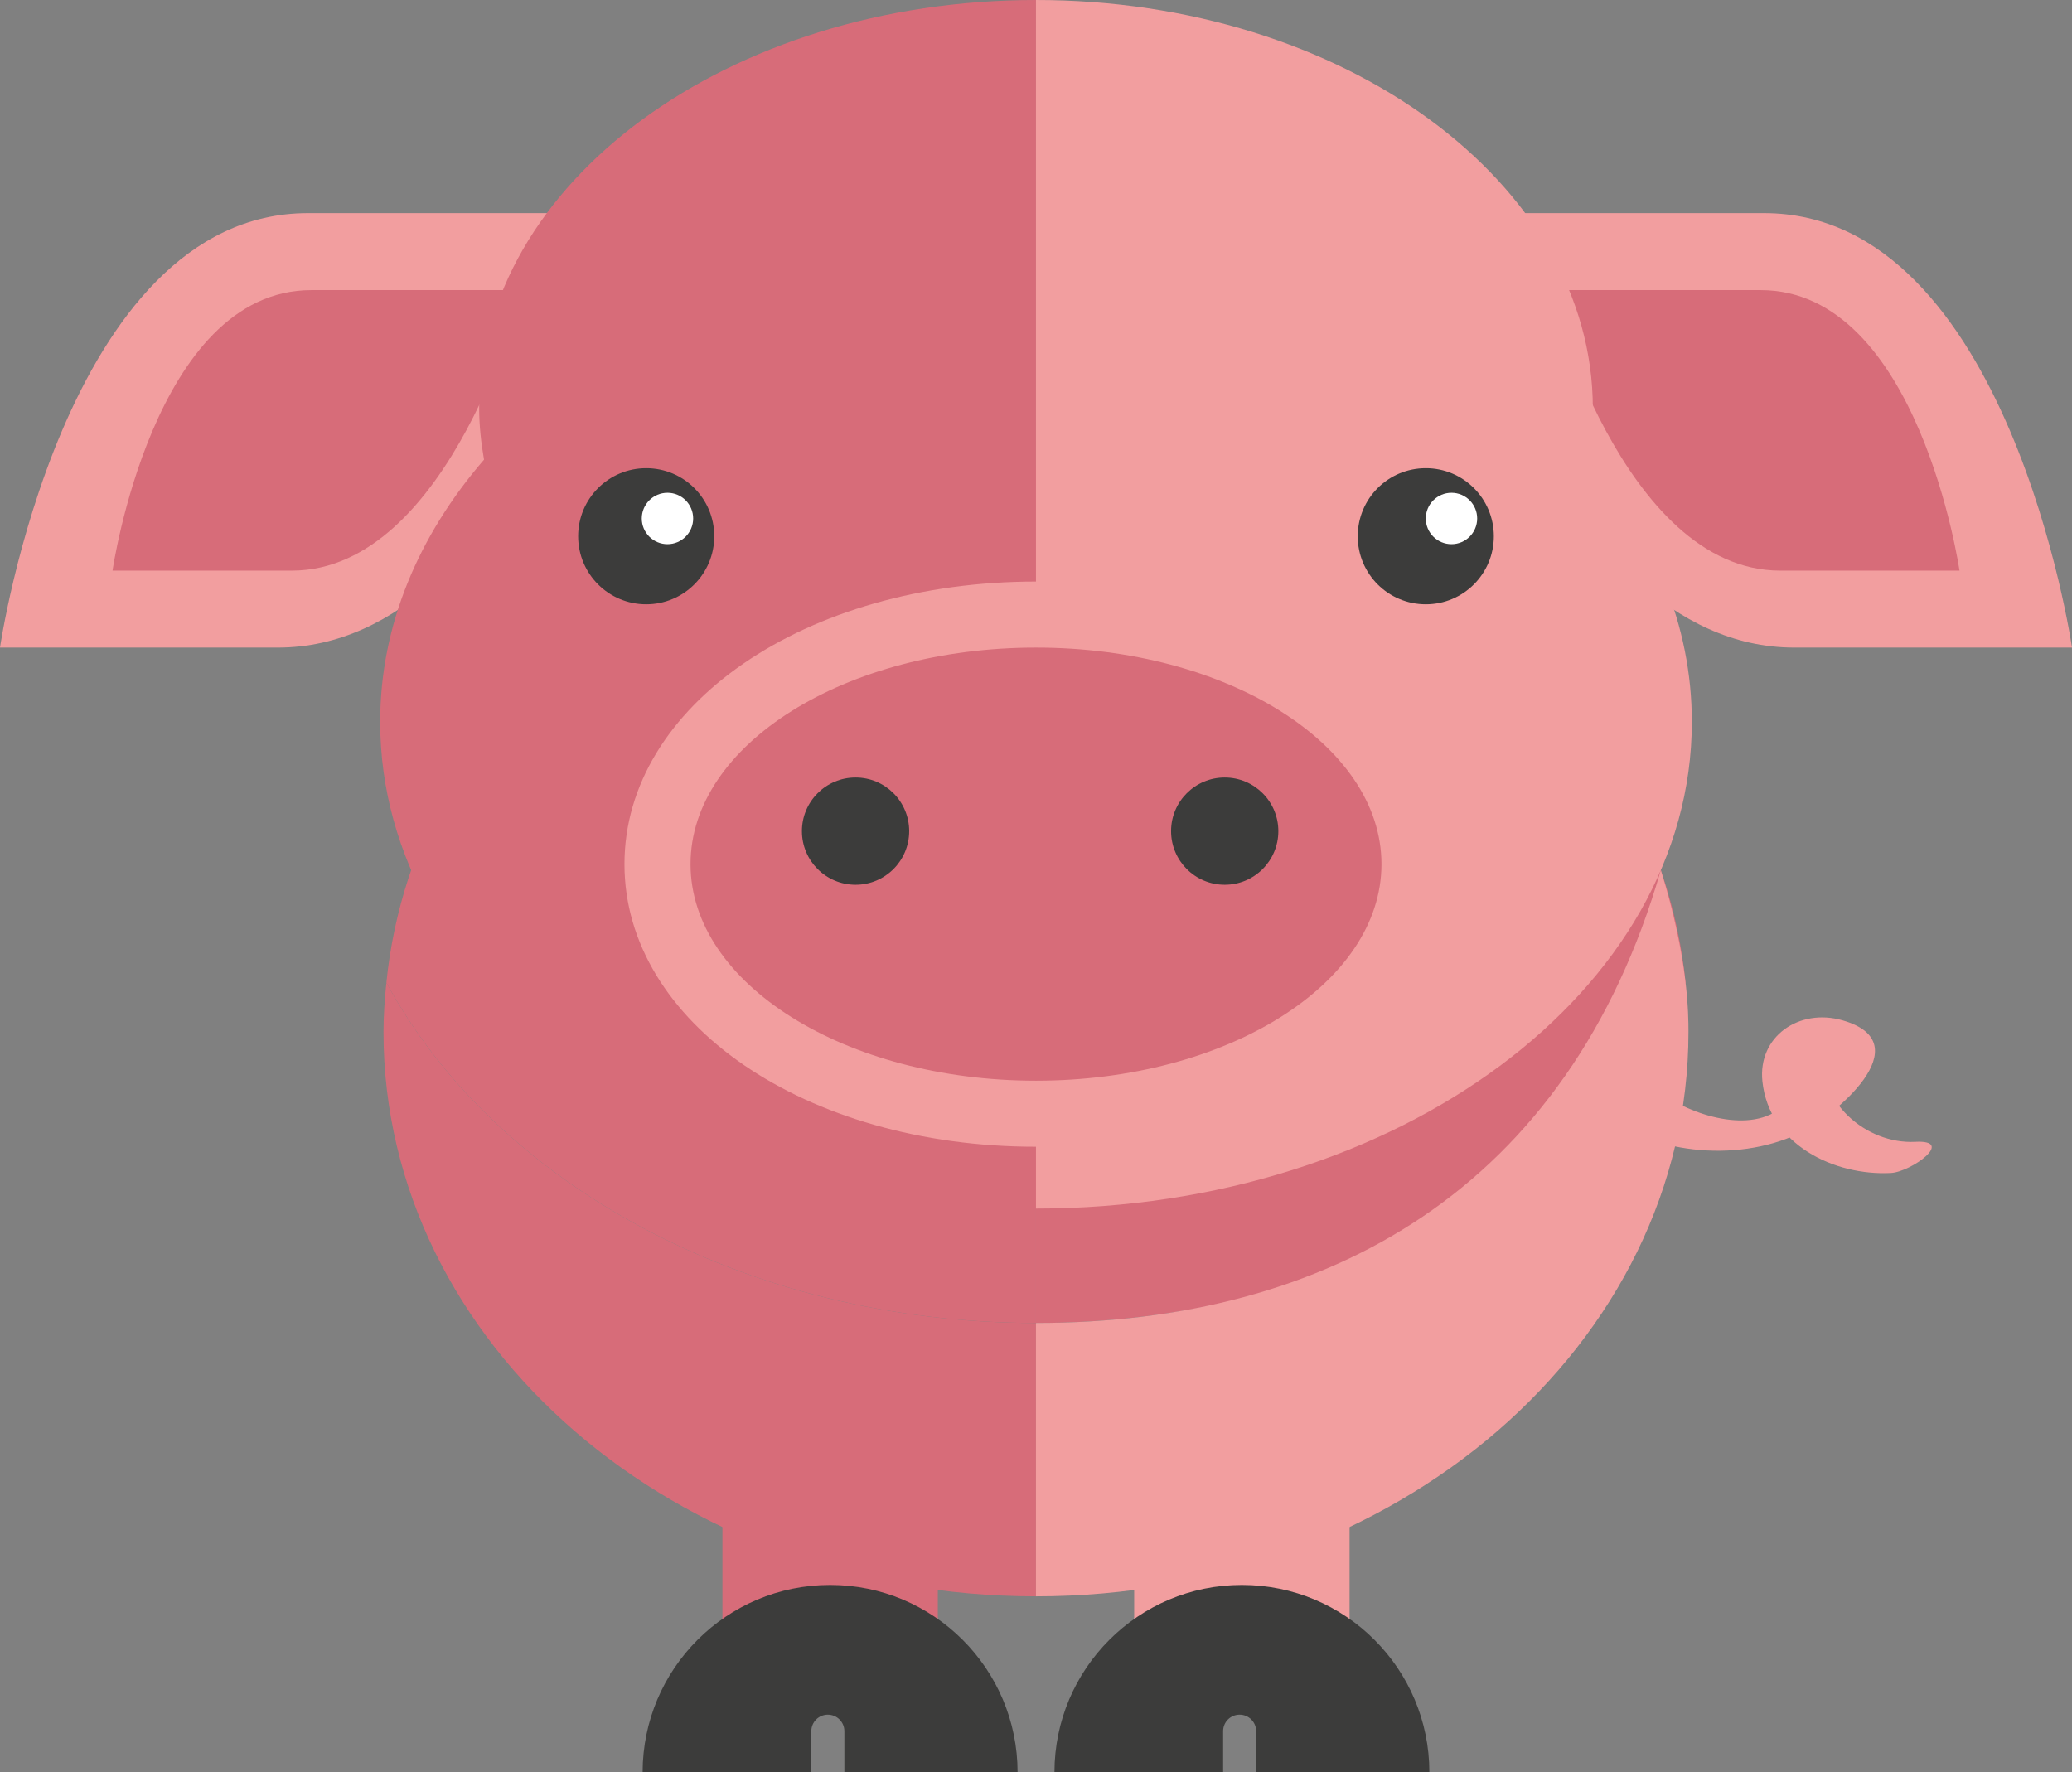 <?xml version="1.0" encoding="iso-8859-1"?>
<!-- Generator: Adobe Illustrator 17.0.0, SVG Export Plug-In . SVG Version: 6.00 Build 0)  -->
<!DOCTYPE svg PUBLIC "-//W3C//DTD SVG 1.1//EN" "http://www.w3.org/Graphics/SVG/1.1/DTD/svg11.dtd">
<svg version="1.1" id="Capa_1" xmlns="http://www.w3.org/2000/svg" xmlns:xlink="http://www.w3.org/1999/xlink" x="0px" y="0px"
	 width="104.499px" height="89.387px" viewBox="0 0 104.499 89.387" style="enable-background:new 0 0 104.499 89.387;"
	 xml:space="preserve">
<rect x="0" y="0" width="104.499" height="89.387" fill="#808080" stroke="none"/>
<g>
	<g>
		<g>
			<g>
				<rect x="36.435" y="69.555" style="fill:#D76C79;" width="10.863" height="14.978"/>
			</g>
		</g>
		<g>
			<g>
				<rect x="57.201" y="69.555" style="fill:#F29E9F;" width="10.863" height="14.978"/>
			</g>
		</g>
		<g>
			<g>
				<g>
					<path style="fill:#3C3C3B;" d="M41.751,86.476c0.46,0,0.834,0.372,0.834,0.832v2.08h8.736c0-5.222-4.236-9.454-9.455-9.454
						c-5.22,0-9.456,4.232-9.456,9.454h8.509v-2.08C40.919,86.847,41.29,86.476,41.751,86.476z"/>
				</g>
			</g>
		</g>
		<g>
			<g>
				<g>
					<path style="fill:#3C3C3B;" d="M62.519,86.476c0.459,0,0.833,0.372,0.833,0.832v2.08h8.737c0-5.222-4.231-9.454-9.457-9.454
						c-5.217,0-9.452,4.232-9.452,9.454h8.507v-2.08C61.687,86.847,62.058,86.476,62.519,86.476z"/>
				</g>
			</g>
		</g>
	</g>
	<g>
		<g>
			<g>
				<path style="fill:#D76C79;" d="M19.487,49.559c-0.084,0.82-0.145,1.647-0.145,2.488c0,15.718,14.73,28.461,32.906,28.461V66.723
					C37.568,66.723,24.97,59.655,19.487,49.559z"/>
			</g>
		</g>
		<g>
			<g>
				<path style="fill:#D76C79;" d="M52.248,66.723V23.586c-17.2,0-31.304,11.42-32.761,25.973
					C24.97,59.655,37.568,66.723,52.248,66.723z"/>
			</g>
		</g>
		<g>
			<g>
				<path style="fill:#D76C79;" d="M52.248,23.586v43.136c14.681,0,27.278-7.068,32.763-17.164
					C83.553,35.006,69.45,23.586,52.248,23.586z"/>
			</g>
		</g>
		<g>
			<g>
				<path style="fill:#F29E9F;" d="M85.156,52.047c0-0.841,0-3.69-1.394-8.164c-4.664,16.134-16.834,22.839-31.515,22.839v13.786
					C70.425,80.509,85.156,67.765,85.156,52.047z"/>
			</g>
		</g>
		<g>
			<g>
				<g>
					<path style="fill:#F29E9F;" d="M80.522,55.98c2.64,2.227,7.016,2.66,10.128,1.221c1.837-0.848,6.316-4.588,2.274-5.744
						c-2.192-0.626-4.28,0.819-4.038,3.087c0.34,3.189,3.625,4.762,6.478,4.614c1.017-0.052,3.278-1.678,1.232-1.572
						c-2.491,0.129-4.967-2.036-4.664-4.674c0.02-0.093,0.047-0.185,0.072-0.279c-1.426-0.002-1.587,0.333-0.483,1.01
						c0.362,0.858-1.425,2.065-1.911,2.384c-1.748,1.148-4.79,0.027-6.233-1.193C82.614,54.191,79.795,55.368,80.522,55.98
						L80.522,55.98z"/>
				</g>
			</g>
		</g>
	</g>
	<g>
		<g>
			<g>
				<g>
					<g>
						<path style="fill:#F29E9F;" d="M0,32.66c0,0,3.189-21.912,15.532-21.912c12.343,0,16.486,0,16.486,0
							S26.351,32.66,14.008,32.66C1.664,32.66,0,32.66,0,32.66z"/>
					</g>
				</g>
				<g>
					<g>
						<path style="fill:#D76C79;" d="M5.675,28.778c0,0,2.058-14.147,10.026-14.147c7.969,0,10.644,0,10.644,0
							s-3.661,14.147-11.63,14.147C6.749,28.778,5.675,28.778,5.675,28.778z"/>
					</g>
				</g>
			</g>
			<g>
				<g>
					<g>
						<path style="fill:#F29E9F;" d="M104.499,32.66c0,0-3.188-21.912-15.531-21.912c-12.347,0-16.489,0-16.489,0
							S78.149,32.66,90.492,32.66C102.833,32.66,104.499,32.66,104.499,32.66z"/>
					</g>
				</g>
				<g>
					<g>
						<path style="fill:#D76C79;" d="M98.825,28.778c0,0-2.059-14.147-10.028-14.147c-7.967,0-10.644,0-10.644,0
							s3.661,14.147,11.63,14.147C97.751,28.778,98.825,28.778,98.825,28.778z"/>
					</g>
				</g>
			</g>
		</g>
		<g>
			<g>
				<g>
					<path style="fill:#D76C79;" d="M24.167,20.596c0,0.878,0.098,1.737,0.244,2.586c-3.3,3.82-5.237,8.349-5.237,13.223
						c0,13.557,14.809,24.547,33.074,24.547V0C36.739,0,24.167,9.22,24.167,20.596z"/>
				</g>
			</g>
			<g>
				<g>
					<path style="fill:#F29E9F;" d="M85.326,36.405c0-4.874-1.938-9.403-5.238-13.223c0.145-0.85,0.245-1.708,0.245-2.586
						C80.333,9.22,67.76,0,52.248,0v60.952C70.516,60.952,85.326,49.961,85.326,36.405z"/>
				</g>
			</g>
		</g>
		<g>
			<g>
				<g>
					<g>
						<path style="fill:#3C3C3B;" d="M36.023,27.044c0,1.896-1.534,3.433-3.434,3.433c-1.895,0-3.431-1.536-3.431-3.433
							c0-1.896,1.536-3.432,3.431-3.432C34.489,23.611,36.023,25.148,36.023,27.044z"/>
					</g>
				</g>
			</g>
			<g>
				<g>
					<g>
						<path style="fill:#3C3C3B;" d="M75.34,27.044c0,1.896-1.535,3.433-3.431,3.433c-1.899,0-3.433-1.536-3.433-3.433
							c0-1.896,1.533-3.432,3.433-3.432C73.805,23.611,75.34,25.148,75.34,27.044z"/>
					</g>
				</g>
			</g>
			<g>
				<g>
					<circle style="fill:#FFFFFF;" cx="33.663" cy="26.148" r="1.296"/>
				</g>
			</g>
			<g>
				<g>
					<circle style="fill:#FFFFFF;" cx="73.204" cy="26.148" r="1.296"/>
				</g>
			</g>
		</g>
		<g>
			<g>
				<g>
					<g>
						<path style="fill:#D76C79;" d="M52.248,56.169c-10.702,0-19.088-5.529-19.088-12.587s8.386-12.587,19.088-12.587
							c10.706,0,19.09,5.529,19.09,12.587S62.954,56.169,52.248,56.169z"/>
					</g>
				</g>
				<g>
					<g>
						<path style="fill:#F29E9F;" d="M52.248,32.66c9.626,0,17.425,4.89,17.425,10.922c0,6.032-7.799,10.921-17.425,10.921
							c-9.622,0-17.422-4.89-17.422-10.921C34.826,37.55,42.626,32.66,52.248,32.66 M52.248,29.329
							c-11.638,0-20.754,6.261-20.754,14.253s9.116,14.252,20.754,14.252c11.64,0,20.756-6.26,20.756-14.252
							S63.888,29.329,52.248,29.329L52.248,29.329z"/>
					</g>
				</g>
			</g>
			<g>
				<g>
					<g>
						<circle style="fill:#3C3C3B;" cx="43.149" cy="41.917" r="2.705"/>
					</g>
				</g>
				<g>
					<g>
						<circle style="fill:#3C3C3B;" cx="61.767" cy="41.917" r="2.705"/>
					</g>
				</g>
			</g>
		</g>
	</g>
</g>
</svg>
